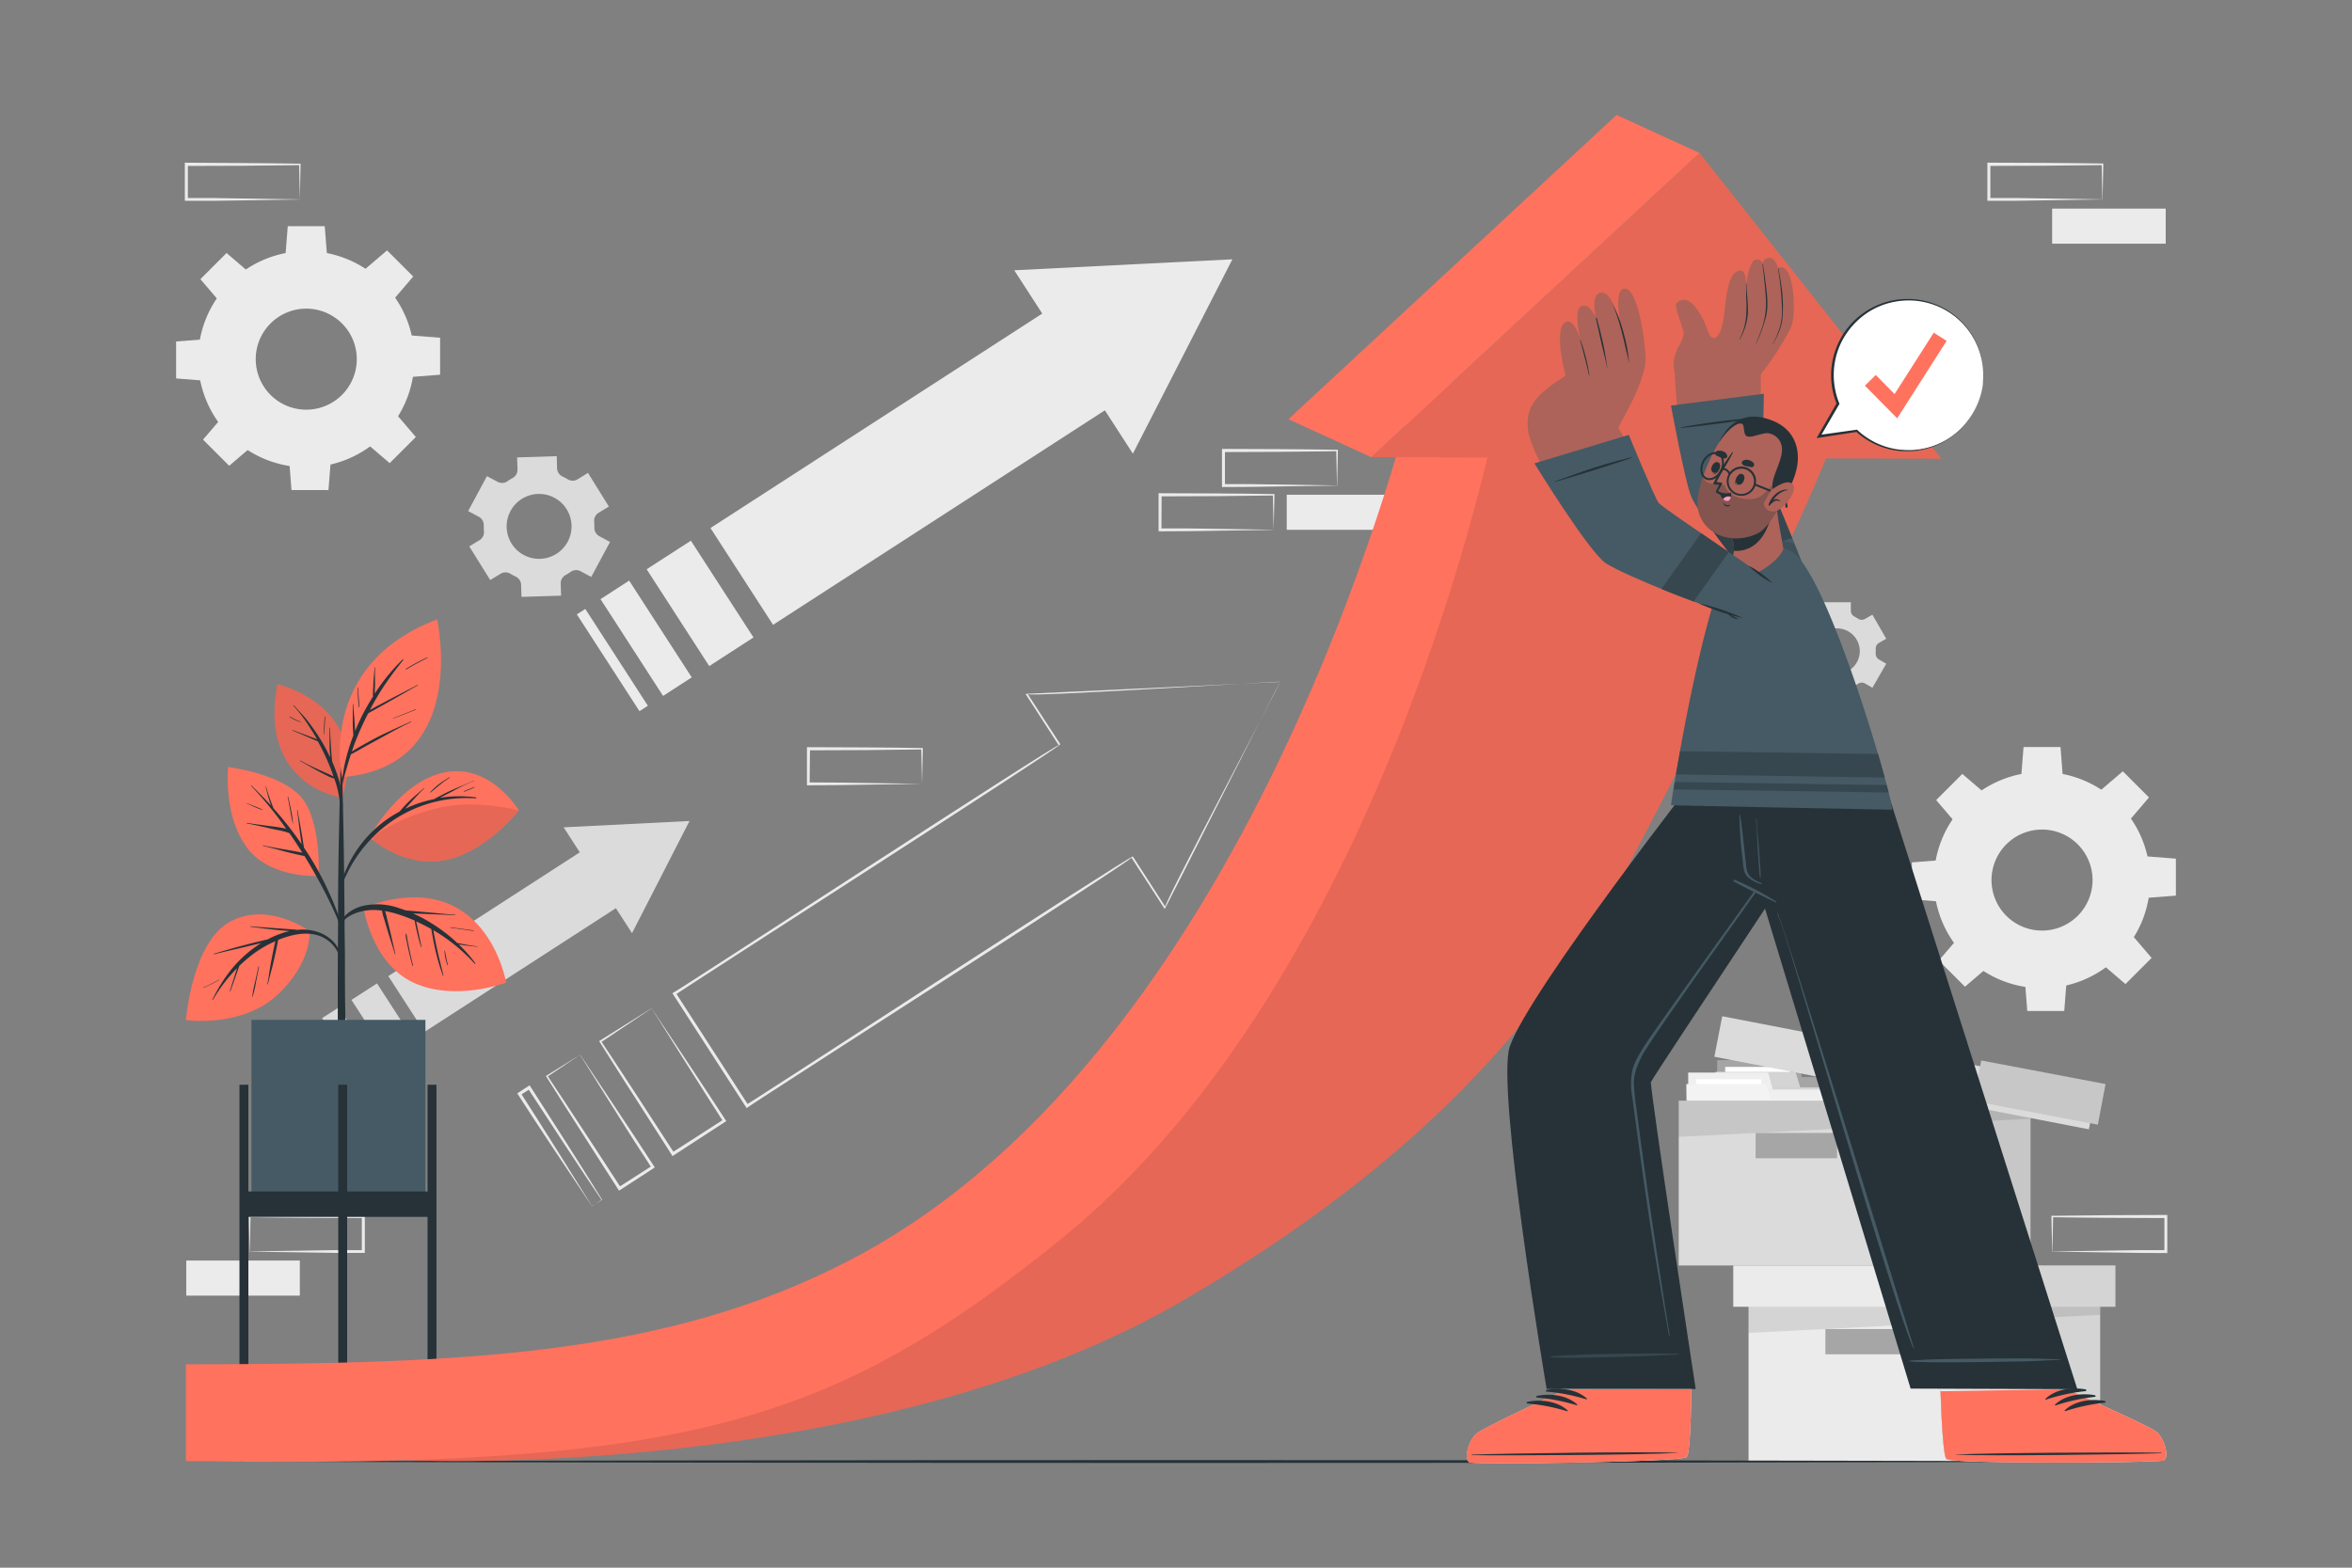 <svg xmlns="http://www.w3.org/2000/svg" viewBox="0 0 750 500"><rect x="0" y="0" width="750" height="500" fill="#808080" stroke="none"/><g id="freepik--background-complete--inject-147"><path d="M159.61,183a3,3,0,0,1,3.15,0c.27.16.54.32.81.46l.84.43a3,3,0,0,1,1.76,2.6l.12,3.88,12.63-.39-.12-3.88a3,3,0,0,1,1.59-2.72,17.68,17.68,0,0,0,1.6-1,3,3,0,0,1,3.13-.2l3.41,1.83,6-11.15L191.1,171a3,3,0,0,1-1.57-2.73c0-.63,0-1.26-.06-1.88a3,3,0,0,1,1.39-2.83l3.3-2-6.67-10.74-3.31,2.05a3,3,0,0,1-3.14,0c-.26-.16-.53-.32-.81-.47l-.83-.41a3,3,0,0,1-1.76-2.62l-.11-3.88-12.64.39.13,3.87a3,3,0,0,1-1.59,2.73,17.68,17.68,0,0,0-1.6,1,3,3,0,0,1-3.14.2l-3.41-1.82-6,11.14,3.41,1.82a3,3,0,0,1,1.57,2.73q0,.94.06,1.89a3,3,0,0,1-1.39,2.83l-3.29,2L156.32,185ZM162.78,163A10.35,10.35,0,1,1,167,177,10.37,10.37,0,0,1,162.78,163Z" style="fill:#dbdbdb"></path><path d="M572.41,205.07a2.12,2.12,0,0,1,1,2c0,.21,0,.43,0,.65s0,.44,0,.66a2.09,2.09,0,0,1-1,1.94l-2.35,1.36,4.42,7.67,2.36-1.36a2.1,2.1,0,0,1,2.2.08,13,13,0,0,0,1.14.66,2.11,2.11,0,0,1,1.17,1.87v2.71h8.85v-2.71a2.11,2.11,0,0,1,1.17-1.87,13,13,0,0,0,1.14-.66,2.1,2.1,0,0,1,2.2-.08l2.36,1.36,4.42-7.67-2.36-1.36a2.11,2.11,0,0,1-1-1.95c0-.21,0-.43,0-.65s0-.44,0-.65a2.11,2.11,0,0,1,1-2l2.35-1.35-4.42-7.67-2.35,1.35a2.1,2.1,0,0,1-2.21-.07,11.66,11.66,0,0,0-1.14-.66,2.11,2.11,0,0,1-1.17-1.87v-2.71h-8.85v2.71a2.11,2.11,0,0,1-1.17,1.87,13,13,0,0,0-1.14.66,2.1,2.1,0,0,1-2.21.07l-2.35-1.35-4.42,7.67Zm13.36-4.65a7.26,7.26,0,1,1-7.25,7.26A7.26,7.26,0,0,1,585.77,200.42Z" style="fill:#dbdbdb"></path><path d="M616.67,280.7a34.48,34.48,0,1,0,34.48-34.48A34.48,34.48,0,0,0,616.67,280.7Zm18.38,0a16.11,16.11,0,1,1,16.1,16.1A16.1,16.1,0,0,1,635.05,280.7Z" style="fill:#ebebeb"></path><polygon points="644.52 247.65 657.78 247.65 657.05 238.26 645.26 238.26 644.52 247.65" style="fill:#ebebeb"></polygon><polygon points="669.76 252.12 679.14 261.5 685.26 254.34 676.92 246 669.76 252.12" style="fill:#ebebeb"></polygon><polygon points="684.45 273.12 684.45 286.38 693.84 285.65 693.84 273.86 684.45 273.12" style="fill:#ebebeb"></polygon><polygon points="679.98 298.36 670.61 307.74 677.76 313.86 686.1 305.52 679.98 298.36" style="fill:#ebebeb"></polygon><polygon points="658.98 313.05 645.72 313.05 646.45 322.44 658.24 322.44 658.98 313.05" style="fill:#ebebeb"></polygon><polygon points="633.74 308.58 624.36 299.21 618.24 306.36 626.58 314.7 633.74 308.58" style="fill:#ebebeb"></polygon><polygon points="619.05 287.58 619.05 274.32 609.66 275.05 609.66 286.84 619.05 287.58" style="fill:#ebebeb"></polygon><polygon points="623.52 262.34 632.89 252.96 625.74 246.84 617.4 255.18 623.52 262.34" style="fill:#ebebeb"></polygon><path d="M63.17,114.56A34.48,34.48,0,1,0,97.65,80.08,34.48,34.48,0,0,0,63.17,114.56Zm18.38,0a16.11,16.11,0,1,1,16.1,16.1A16.1,16.1,0,0,1,81.55,114.56Z" style="fill:#ebebeb"></path><polygon points="91.02 81.51 104.28 81.51 103.55 72.13 91.76 72.13 91.02 81.51" style="fill:#ebebeb"></polygon><polygon points="116.26 85.98 125.64 95.36 131.76 88.2 123.42 79.86 116.26 85.98" style="fill:#ebebeb"></polygon><polygon points="130.95 106.98 130.95 120.24 140.34 119.51 140.34 107.72 130.95 106.98" style="fill:#ebebeb"></polygon><polygon points="126.48 132.22 117.11 141.6 124.26 147.72 132.6 139.38 126.48 132.22" style="fill:#ebebeb"></polygon><polygon points="105.48 146.91 92.22 146.91 92.95 156.3 104.74 156.3 105.48 146.91" style="fill:#ebebeb"></polygon><polygon points="80.24 142.44 70.86 133.07 64.74 140.22 73.08 148.56 80.24 142.44" style="fill:#ebebeb"></polygon><polygon points="65.55 121.44 65.55 108.18 56.16 108.91 56.16 120.7 65.55 121.44" style="fill:#ebebeb"></polygon><polygon points="70.02 96.2 79.39 86.82 72.24 80.7 63.9 89.04 70.02 96.2" style="fill:#ebebeb"></polygon><path d="M426.33,154.87c-6,.1-21.25.35-27.09.41l-9.13.05h-.45v-.46l0-11.19v-.5h.5l18.11.07c4.51,0,13.6.13,18.11.2h.24v.23l-.23,11.19Zm0,0-.23-11.19.23.23c-4.52.07-13.59.16-18.11.2l-18.11.07.5-.5,0,11.19-.46-.46,9,0c5.74.07,21.3.32,27.24.42Z" style="fill:#ebebeb"></path><path d="M406.13,169c-6,.1-21.26.35-27.09.41l-9.13.05h-.46V169l0-11.19v-.5h.5l18.11.07c4.5,0,13.6.13,18.11.2h.23v.23L406.13,169Zm0,0-.24-11.19.24.23c-4.52.07-13.6.16-18.11.2l-18.11.07.5-.5L370.36,169l-.45-.46,9,0c5.74.07,21.31.32,27.25.42Z" style="fill:#ebebeb"></path><rect x="410.31" y="157.79" width="36.22" height="11.19" style="fill:#ebebeb"></rect><path d="M294,250c-6,.1-21.26.35-27.09.41l-9.13.05h-.46V250l0-11.19v-.5h.5l18.11.07c4.51,0,13.6.13,18.11.2h.23v.23L294,250Zm0,0-.24-11.19.24.23c-4.52.07-13.6.16-18.11.2l-18.11.07.5-.5L258.18,250l-.45-.46,9,.05c5.74.06,21.31.31,27.25.41Z" style="fill:#ebebeb"></path><path d="M670.4,63.61c-6,.1-21.25.35-27.09.42l-9.13,0h-.45v-.46l0-11.19v-.5h.5l18.11.07c4.51,0,13.6.14,18.11.2h.24v.23l-.23,11.19Zm0,0-.23-11.19.23.24c-4.52.06-13.59.16-18.11.19l-18.11.07.5-.5,0,11.19-.46-.45,9,0c5.74.06,21.3.31,27.24.41Z" style="fill:#ebebeb"></path><rect x="654.38" y="66.53" width="36.22" height="11.19" style="fill:#ebebeb"></rect><path d="M95.62,63.62c-6,.11-21.26.36-27.09.42l-9.13,0h-.46v-.46l0-11.18v-.51h.5L77.51,52c4.5,0,13.6.14,18.11.2h.23v.23l-.23,11.18Zm0,0-.24-11.18.24.23c-4.52.06-13.6.16-18.11.2l-18.11.06.5-.49,0,11.18-.45-.45,9,0c5.74.06,21.31.32,27.25.41Z" style="fill:#ebebeb"></path><path d="M79.6,399.13c6-.1,21.44-.35,27.24-.42l9,0-.46.46,0-11.19.5.5-18.11-.07c-4.51,0-13.6-.14-18.11-.2l.23-.23-.23,11.19Zm0,0-.23-11.19v-.23h.24c4.52-.05,13.59-.16,18.11-.19l18.11-.07h.5v.5l0,11.19v.46h-.45l-9.13,0c-5.77-.06-21.13-.31-27.09-.41Z" style="fill:#ebebeb"></path><rect x="59.4" y="402.05" width="36.22" height="11.19" transform="translate(155.01 815.28) rotate(180)" style="fill:#ebebeb"></rect><path d="M654.38,399.14c6-.1,21.44-.35,27.25-.42l9,0-.45.46,0-11.19.5.5-18.11-.07c-4.51,0-13.6-.14-18.11-.2l.24-.23-.24,11.19Zm0,0L654.15,388v-.23h.23c4.52-.06,13.6-.17,18.11-.2l18.11-.07h.5v.5l0,11.19v.46h-.46l-9.13-.05c-5.77-.06-21.13-.31-27.09-.41Z" style="fill:#ebebeb"></path><rect x="557.57" y="413.57" width="112.13" height="52.57" style="fill:#ebebeb"></rect><rect x="632.58" y="413.57" width="37.13" height="52.57" style="fill:#020100;opacity:0.1"></rect><polygon points="669.7 413.57 557.57 413.57 557.57 425.12 669.7 419.35 669.7 413.57" style="fill:#020100;opacity:0.1"></polygon><rect x="552.7" y="403.6" width="121.86" height="13.18" style="fill:#ebebeb"></rect><rect x="634.22" y="403.6" width="40.35" height="13.18" style="fill:#020100;opacity:0.1"></rect><rect x="582.08" y="423.89" width="25.99" height="8.06" style="fill:#a6a6a6"></rect><rect x="547.63" y="343.58" width="72.11" height="52.27" style="fill:#ebebeb"></rect><polygon points="573.11 338.16 547.63 338.16 547.63 343.58 574.57 343.58 573.11 338.16" style="fill:#ebebeb"></polygon><g style="opacity:0.3"><rect x="547.63" y="343.58" width="72.11" height="52.27"></rect><polygon points="573.11 338.16 547.63 338.16 547.63 343.58 574.57 343.58 573.11 338.16"></polygon></g><rect x="550.13" y="340.28" width="20.84" height="3.15" style="fill:#fff"></rect><polygon points="619.74 395.85 547.63 395.85 547.11 346.82 619.22 346.82 619.74 395.85" style="fill:#ebebeb"></polygon><polygon points="572.53 341.85 547.05 341.85 547.11 346.82 574.05 346.82 572.53 341.85" style="fill:#ebebeb"></polygon><g style="opacity:0.1"><polygon points="619.74 395.85 547.63 395.85 547.11 346.82 619.22 346.82 619.74 395.85"></polygon><polygon points="572.53 341.85 547.05 341.85 547.11 346.82 574.05 346.82 572.53 341.85"></polygon></g><rect x="538.34" y="347.52" width="72.11" height="52.27" style="fill:#ebebeb"></rect><polygon points="563.82 342.1 538.34 342.1 538.34 347.52 565.28 347.52 563.82 342.1" style="fill:#ebebeb"></polygon><g style="opacity:0.2"><rect x="538.34" y="347.52" width="72.11" height="52.27" style="fill:#fff"></rect><polygon points="563.82 342.1 538.34 342.1 538.34 347.52 565.28 347.52 563.82 342.1" style="fill:#fff"></polygon></g><rect x="540.84" y="344.22" width="20.84" height="3.15" style="fill:#fff"></rect><polygon points="610.45 399.79 538.34 399.79 537.81 350.76 609.92 350.76 610.45 399.79" style="fill:#ebebeb"></polygon><polygon points="563.24 345.79 537.76 345.79 537.81 350.76 564.75 350.76 563.24 345.79" style="fill:#ebebeb"></polygon><g style="opacity:0.4"><polygon points="610.45 399.79 538.34 399.79 537.81 350.76 609.92 350.76 610.45 399.79" style="fill:#fff"></polygon><polygon points="563.24 345.79 537.76 345.79 537.81 350.76 564.75 350.76 563.24 345.79" style="fill:#fff"></polygon></g><rect x="535.31" y="351.04" width="112.13" height="52.57" style="fill:#dbdbdb"></rect><rect x="610.32" y="351.04" width="37.13" height="52.57" style="fill:#c7c7c7"></rect><polygon points="647.45 351.04 535.31 351.04 535.31 362.59 647.45 356.81 647.45 351.04" style="fill:#020100;opacity:0.1"></polygon><rect x="559.82" y="361.35" width="25.99" height="8.06" style="fill:#a6a6a6"></rect><rect x="549.39" y="334.28" width="121.86" height="13.18" transform="matrix(0.98, 0.19, -0.19, 0.98, 74.29, -107.86)" style="fill:#dbdbdb"></rect><rect x="630.19" y="341.88" width="40.35" height="13.18" transform="translate(76.41 -115.2) rotate(10.75)" style="fill:#c7c7c7"></rect><polygon points="392.98 82.7 361.25 144.69 352.32 130.87 246.51 199.28 226.55 168.41 332.35 100.01 323.42 86.2 392.98 82.7" style="fill:#ebebeb"></polygon><polygon points="186.64 194.22 206.59 225.09 203.91 226.82 183.94 195.95 186.64 194.22" style="fill:#ebebeb"></polygon><polygon points="200.62 185.18 220.58 216.04 211.44 221.96 191.49 191.09 200.62 185.18" style="fill:#ebebeb"></polygon><polygon points="220.31 172.45 240.27 203.31 226.16 212.44 206.2 181.56 220.31 172.45" style="fill:#ebebeb"></polygon><polygon points="219.87 261.85 201.54 297.63 196.39 289.66 135.34 329.13 123.82 311.32 184.88 271.84 179.73 263.87 219.87 261.85" style="fill:#dbdbdb"></polygon><polygon points="120.22 313.65 131.73 331.46 123.59 336.73 112.07 318.91 120.22 313.65" style="fill:#dbdbdb"></polygon><rect x="108.83" y="321" width="6.28" height="21.22" transform="matrix(0.84, -0.54, 0.54, 0.84, -162.04, 113.85)" style="fill:#dbdbdb"></rect><polygon points="100.78 326.21 112.3 344.03 110.75 345.03 99.23 327.21 100.78 326.21" style="fill:#dbdbdb"></polygon><path d="M188.77,384.72c-7.15-10.66-17-25.31-23.83-36l3.94-2.57c6.77,10.56,16.62,25.91,23.1,36.47l.05.08-.08,0-3.18,1.94Zm0,0,3.08-2.1,0,.13c-6.82-10-16.81-25.32-23.51-35.61l.7.15-3.14,2,.15-.67c6.66,10.3,16.16,25.5,22.75,36.09Z" style="fill:#ebebeb"></path><path d="M408.22,217.45c-.52.65-36.38,71.9-36.81,72.47l-.25-.39-10.38-16c2-.25-122.79,79.58-122.3,79.63l-.39.25-.26-.39-23.16-35.84-.26-.4.4-.25c.1.33,123.62-80.39,122.8-78.83l-10.34-16-.25-.39c.39,0,80.76-3.77,81.2-3.81Zm0,0c0-.26-81.89,5-80.51,3.91l10.39,16c.69.51-122.67,79.55-122.77,79.93l.14-.65,23.15,35.83-.65-.14c.41.08,123.09-80,123.29-79.15l10.35,16.05c-1.63,1,37-71.89,36.61-71.8Z" style="fill:#ebebeb"></path><path d="M185,336.38c3.94,5.91,13.9,20.84,17.68,26.58l5.87,9,.25.38-.39.26-10.59,6.88-.41.27-.28-.42c-3.82-6-13.59-21.16-17.24-26.95l-5.69-9-.13-.19.19-.12L185,336.38Zm0,0-10.49,7.05.07-.32,5.88,8.9c3.75,5.63,13.7,20.91,17.51,26.78l-.69-.15,10.63-6.81-.13.63L202,363.54c-3.63-5.71-13.36-21.23-17.07-27.16Z" style="fill:#ebebeb"></path><path d="M207.81,321.6c7,10.54,16.77,25.12,23.54,35.6l.24.37-.37.24-16.35,10.63-.42.28-.27-.43-11.53-18c-3.91-6-7.73-12.16-11.6-18.24l16.76-10.5Zm0,0c-4,2.72-12.17,8.13-16.21,10.83l.08-.39c3.9,5.94,7.85,11.86,11.71,17.83L215,367.75l-.69-.15,16.41-10.54-.13.62c-6.64-10.33-16.16-25.51-22.8-36.08Z" style="fill:#ebebeb"></path></g><g id="freepik--Floor--inject-147"><path d="M59.29,466.14c202.26-.61,429.16-.62,631.42,0-202.26.62-429.16.61-631.42,0Z" style="fill:#263238"></path></g><g id="freepik--Plant--inject-147"><path d="M109.1,254.46s-26.91-3.76-20.62-36.24C88.48,218.22,118.54,225,109.1,254.46Z" style="fill:#FF725E"></path><path d="M109.1,254.46s-26.91-3.76-20.62-36.24C88.48,218.22,118.54,225,109.1,254.46Z" style="opacity:0.1"></path><path d="M107.74,247.68c-.53-1.64-1.15-3.25-1.83-4.84,0-.21,0-.41-.07-.61,0-.45-.08-.9-.11-1.34-.08-1-.14-1.94-.2-2.91-.11-1.94-.24-3.89-.27-5.83,0-.1-.16-.1-.16,0,0,1.94,0,3.88,0,5.83,0,1,.09,1.94.16,2.91,0,.21,0,.43,0,.64a57.41,57.41,0,0,0-5.39-9.22A46.35,46.35,0,0,0,97,228.59c-1.08-1.23-2.21-2.4-3.29-3.61-.07-.08-.19,0-.12.12A47.79,47.79,0,0,1,98.78,232q1.23,1.86,2.32,3.8l-.25-.1c-.32-.13-.63-.27-1-.39l-2.19-.83c-1.45-.54-2.89-1.06-4.33-1.61-.09,0-.15.12-.06.15,1.43.57,2.85,1.17,4.26,1.78l2.08.9,1,.43a3.28,3.28,0,0,0,.72.26c.54,1,1.08,2,1.57,3a67.72,67.72,0,0,1,3.29,7.75c.07.18.13.37.19.55a16.43,16.43,0,0,0-2.2-1.06l-2.79-1.27c-1.88-.86-3.76-1.74-5.57-2.77-.09-.05-.17.1-.07.15,1.84,1,3.66,2.08,5.51,3.09.92.5,1.85,1,2.8,1.45a8.76,8.76,0,0,0,2.53,1,31.79,31.79,0,0,1,1.76,7.63c.3,3.67.27,7.38.35,11.06,0,.06.1.06.1,0,.27-3.34.42-6.71.44-10.07A29.26,29.26,0,0,0,107.74,247.68Z" style="fill:#263238"></path><path d="M103.6,228.58a32.32,32.32,0,0,0-.27,5.73,0,0,0,0,0,.08,0c.11-1.9.13-3.8.35-5.69C103.77,228.52,103.61,228.48,103.6,228.58Z" style="fill:#263238"></path><path d="M95.9,230.21a21.34,21.34,0,0,1-3.46-1.7c-.08-.06-.17.09-.08.14a13.1,13.1,0,0,0,3.5,1.67A.06.06,0,0,0,95.9,230.21Z" style="fill:#263238"></path><path d="M110,306c0-3-.08-5.95-.11-8.92-.06-9.88-.14-19.75-.32-29.62q-.21-11.76-.55-23.52a.15.15,0,0,0-.06-.1c0-2.14,0-4.28,0-6.42,0,0-.06-.08-.13-.08s-.13,0-.13.09q0,3.21,0,6.43a.11.11,0,0,0-.06.09c-.39,14-.75,27.9-.83,41.86,0,2.83,0,5.67,0,8.51q-.14,13.63-.1,27.29c0,1.45,0,2.89,0,4.34,0,8.33.08,16.65.09,25,0,.45.49.67,1,.69s1.25-.21,1.25-.72c0-9.18.06-18.36.06-27.54C110,317.6,110,311.81,110,306Z" style="fill:#263238"></path><path d="M98.72,297s-12.94-9.59-25.22-3.11-14.21,31.46-14.21,31.46,18,2.57,29.39-8.24C99.63,306.69,98.72,297,98.72,297Z" style="fill:#FF725E"></path><path d="M102.25,297.58a15.52,15.52,0,0,0-7.5-1,10.45,10.45,0,0,0-1.58-.16l-1.83-.14-3.77-.26c-2.55-.19-5.11-.35-7.66-.61a.09.09,0,0,0,0,.17c2.52.32,5,.68,7.56.93,1.3.13,2.6.27,3.91.36l.94.09c-.38.09-.77.18-1.14.29a30.73,30.73,0,0,0-5.87,2.38c-1,.18-2,.47-3,.71-1.6.37-3.2.79-4.79,1.2-3.14.83-6.25,1.75-9.37,2.66-.1,0,0,.18.05.16,3.12-.77,6.25-1.47,9.37-2.21l4.55-1.09,1.19-.28a38.14,38.14,0,0,0-9.2,8,50.22,50.22,0,0,0-6.39,10.08c0,.1.09.19.14.09a49.2,49.2,0,0,1,7.73-10.15c-.05.17-.11.34-.16.51-.25.77-.48,1.53-.72,2.29-.48,1.52-1,3.05-1.42,4.58,0,.1.12.13.16,0,.54-1.48,1.06-3,1.58-4.45l.77-2.19.39-1.13.12-.35a47.18,47.18,0,0,1,4.59-3.91,34.65,34.65,0,0,1,6.87-3.94c0,.23-.08.45-.13.66-.13.59-.26,1.18-.38,1.77-.25,1.23-.49,2.46-.73,3.69-.49,2.5-.79,5-1.26,7.54,0,.1.14.14.16,0,.58-2.52,1.33-5,1.89-7.52.28-1.26.56-2.53.83-3.79l.36-1.78c.06-.33.14-.66.18-1l.7-.29c3.4-1.25,7.15-2.17,10.77-1.47a10.58,10.58,0,0,1,7.79,6.24c.11.28.56.11.49-.18C107.69,301.09,105.09,298.78,102.25,297.58Z" style="fill:#263238"></path><path d="M82.44,308.25q-.56,2.46-1.09,4.92a35.34,35.34,0,0,0-.91,4.78c0,.07.09.07.11,0a37.64,37.64,0,0,0,1.1-4.81c.32-1.62.63-3.24.95-4.86C82.62,308.19,82.46,308.15,82.44,308.25Z" style="fill:#263238"></path><path d="M69.92,312.42c-1.64.83-3.24,1.78-5,2.47A.08.08,0,1,0,65,315,52.43,52.43,0,0,0,70,312.48S70,312.4,69.92,312.42Z" style="fill:#263238"></path><path d="M101.63,279.38s-15.81,1-23.17-9.42-5.71-25.32-5.71-25.32,16.62,2,23.21,9.51S101.63,279.38,101.63,279.38Z" style="fill:#FF725E"></path><path d="M109.06,295c-.55-1.69-1.23-3.36-1.87-5s-1.27-3.17-2-4.73a98.24,98.24,0,0,0-4.74-9.32c-1.11-1.92-2.31-3.79-3.54-5.63,0-.28-.08-.56-.13-.84-.07-.49-.14-1-.22-1.47-.15-1-.33-2-.5-3-.36-2.18-.81-4.35-1.16-6.54,0-.1-.18-.1-.16,0,.32,2.15.53,4.32.84,6.48.14,1.06.28,2.13.44,3.19l.18,1.14a110.77,110.77,0,0,0-7.82-10.14c-.38-.44-.77-.87-1.15-1.3,0-.12-.1-.24-.15-.36-.12-.3-.23-.6-.34-.9-.24-.63-.46-1.26-.69-1.89-.44-1.24-.84-2.49-1.18-3.76,0-.1-.18-.06-.15,0,.31,1.29.65,2.59,1,3.87.19.62.39,1.23.61,1.84,0,.1.07.2.11.31-2-2.21-4.13-4.33-6.26-6.43a.08.08,0,1,0-.11.12,112.77,112.77,0,0,1,11.2,13.73,9.56,9.56,0,0,0-1.17-.3c-1.22-.24-2.44-.41-3.67-.56-2.58-.33-5.15-.66-7.72-1.06-.1,0-.14.14,0,.16,2.45.48,4.88,1,7.32,1.59,1.15.26,2.3.49,3.45.72a21.59,21.59,0,0,1,2.78.79c.26.36.52.72.77,1.09,1.16,1.69,2.28,3.42,3.37,5.15l-1.62-.31c-1.22-.24-2.44-.46-3.67-.66-2.41-.4-4.83-.82-7.21-1.36a.08.08,0,0,0,0,.16c2.42.57,4.81,1.23,7.21,1.87,1.16.31,2.33.59,3.5.85l1.76.38a3.9,3.9,0,0,0,.71.12q3.47,5.63,6.49,11.49,1.32,2.58,2.55,5.21c.85,1.8,1.57,3.63,2.35,5.45C108.61,295.54,109.18,295.39,109.06,295Z" style="fill:#263238"></path><path d="M92.87,258.64c-.3-1.51-.62-3-1-4.52,0-.1-.18-.05-.15,0,.3,1.48.58,3,.85,4.46a44.56,44.56,0,0,0,.9,4.43s0,0,0,0A31.35,31.35,0,0,0,92.87,258.64Z" style="fill:#263238"></path><path d="M83.64,258.2c-.73-.37-1.51-.66-2.27-1l-1.2-.47-.61-.24a3.08,3.08,0,0,1-.67-.29c-.12-.09-.2.12-.08.14a2.84,2.84,0,0,1,.68.27l.6.27,1.15.51a21.49,21.49,0,0,0,2.34.93C83.67,258.39,83.73,258.24,83.64,258.2Z" style="fill:#263238"></path><path d="M117.82,267S127.4,249.07,142,246.3s23.47,12.21,23.47,12.21-10.62,13.57-24,15.94S117.82,267,117.82,267Z" style="fill:#FF725E"></path><path d="M151.72,254.31a39.74,39.74,0,0,0-11.42.14l.64-.35,3.24-1.66A73.06,73.06,0,0,1,151,249.1.08.08,0,1,0,151,249c-2.28,1.06-4.64,2-6.93,3-1.14.52-2.27,1.07-3.38,1.66-.72.38-1.51.74-2.22,1.2a39.88,39.88,0,0,0-9.25,3.07l1.82-2c1.36-1.49,2.69-3.05,4.18-4.4.08-.07,0-.18-.12-.11-1.52,1.38-3.13,2.66-4.61,4.1-.72.7-1.4,1.42-2.07,2.17-.33.37-.67.75-1,1.15a38.38,38.38,0,0,0-19.53,26.36c0,.1.13.16.16.06a44,44,0,0,1,10.7-18.12,42.08,42.08,0,0,1,19.51-11.29,42.73,42.73,0,0,1,13.47-1.22A.15.15,0,0,0,151.72,254.31Z" style="fill:#263238"></path><path d="M165.43,258.52s-10.62,13.56-24,15.93c-10.19,1.8-18.58-3.51-22-6.13l-.74-1.21s6.9-5.81,19.94-9.16S165.43,258.52,165.43,258.52Z" style="opacity:0.1"></path><path d="M143.26,247.94a34.78,34.78,0,0,0-3.24,2.13,20.67,20.67,0,0,0-2.8,2.57.08.08,0,0,0,.12.12c1-.84,1.94-1.68,2.94-2.47a30.2,30.2,0,0,1,3.07-2.21A.08.08,0,0,0,143.26,247.94Z" style="fill:#263238"></path><path d="M151.25,251c-.54.23-1.09.42-1.63.65l-1.62.67c-.12.05-.06.24.06.19l1.62-.66c.54-.22,1.07-.47,1.62-.69C151.39,251.08,151.35,250.92,151.25,251Z" style="fill:#263238"></path><path d="M115.91,289.45s2.56,17.74,15.9,23.94,29.59,0,29.59,0S155,275,115.91,289.45Z" style="fill:#FF725E"></path><path d="M152.21,301.85c-1.23-.14-2.45-.35-3.67-.57l-1.79-.34c-.3-.06-.62-.13-.94-.18-.35-.34-.71-.68-1.08-1a53.8,53.8,0,0,0-8.15-5.92,47,47,0,0,0-4.89-2.51h.25l4.39.19c2.93.14,5.85.2,8.78.39.11,0,.1-.16,0-.16-2.94-.2-5.86-.52-8.79-.78l-4.27-.38-2.2-.19-.56-.06c-.76-.28-1.53-.55-2.3-.79a20.8,20.8,0,0,0-11.3-.62c-3.35.86-6.7,3.05-7.57,6.59,0,.12.16.21.21.09,1.25-3,4.53-4.45,7.49-5.06a17.76,17.76,0,0,1,6-.12,14.82,14.82,0,0,0,.68,2.68c.37,1.25.73,2.5,1.11,3.74.76,2.49,1.59,5,2.33,7.46a.08.08,0,0,0,.15-.05c-.62-2.49-1.14-5-1.74-7.49-.29-1.23-.6-2.45-.91-3.67a19.37,19.37,0,0,0-.67-2.53,32.87,32.87,0,0,1,3.46.82,49.92,49.92,0,0,1,6,2.22c.19,1.26.48,2.51.77,3.76.36,1.57.77,3.12,1.26,4.65a.08.08,0,0,0,.15,0l-.06-.29h0c-.3-1.45-.62-2.9-.92-4.35-.25-1.17-.48-2.34-.73-3.51,1.66.75,3.28,1.56,4.86,2.47,0,.36.12.73.17,1.06.1.61.21,1.21.32,1.82.25,1.37.52,2.73.85,4.08a65.09,65.09,0,0,0,2.29,7.72.09.09,0,0,0,0,.1l.07.09c.06.06.15,0,.14-.09-.62-2.63-1.32-5.23-1.9-7.87-.29-1.32-.58-2.63-.84-4-.14-.66-.26-1.32-.38-2,0-.19-.07-.39-.1-.59a53.94,53.94,0,0,1,5.2,3.46,56.39,56.39,0,0,1,8,7.26c.09.1.28,0,.19-.16a47.16,47.16,0,0,0-3.18-3.88c-.67-.72-1.36-1.41-2.07-2.09l.22,0c.62.11,1.25.2,1.88.29,1.23.16,2.47.28,3.7.42C152.28,302,152.32,301.87,152.21,301.85Z" style="fill:#263238"></path><path d="M142.84,307.87h0c0-.16-.05-.31-.07-.46s-.14-.39-.17-.58h0c-.28-1.18-.51-2.38-.72-3.58,0-.08-.15-.06-.15,0a14.52,14.52,0,0,0,1,4.63s.1,0,.09,0Z" style="fill:#263238"></path><path d="M131.68,307.58a.08.08,0,0,0-.08-.07c-.38-1.57-.74-3.14-1.06-4.73-.17-.83-.34-1.66-.5-2.49-.09-.45-.17-.9-.25-1.35a3.74,3.74,0,0,0-.29-1.15.08.08,0,0,0-.15,0,7.74,7.74,0,0,0,.34,2.38c.16.87.33,1.73.52,2.59.39,1.75.82,3.5,1.32,5.22,0,.09.18.07.17,0S131.69,307.71,131.68,307.58Z" style="fill:#263238"></path><path d="M151,296.75c-2.44-.34-4.87-.69-7.31-1-.11,0-.15.15,0,.16,2.43.36,4.87.66,7.31,1C151.06,296.92,151.1,296.76,151,296.75Z" style="fill:#263238"></path><path d="M109.08,247.85s-8.16-35.8,30.31-50.29C139.39,197.56,150.05,244.69,109.08,247.85Z" style="fill:#FF725E"></path><path d="M117.38,227.55l.42-.26,2.17-1.21,4.46-2.5c2.94-1.64,5.84-3.35,8.79-5,.1,0,0-.19-.08-.14-3,1.61-6,3.11-9,4.69l-4.41,2.33-1.8,1c1.28-2.43,2.66-4.82,4.16-7.12,2-3.06,4.21-6,6.51-8.84.1-.13-.07-.3-.19-.18a61.44,61.44,0,0,0-8.9,10.9c0-.12,0-.25,0-.37,0-.89.06-1.78.08-2.67,0-1.75-.06-3.5,0-5.25,0-.1-.16-.1-.16,0-.08,1.72-.28,3.43-.38,5.15,0,.86-.09,1.72-.11,2.57,0,.47-.06,1,0,1.51q-1.2,1.89-2.28,3.83a67.12,67.12,0,0,0-3.43,7.21c0-.89-.1-1.78-.15-2.67-.11-2-.35-3.91-.44-5.88,0-.1-.16-.1-.16,0,0,2,0,3.92,0,5.88,0,1,.06,2,.13,2.94l.06,1.1a65.34,65.34,0,0,0-2.9,9.83,106.44,106.44,0,0,0-1.44,10.82s0,0,.05,0a57.14,57.14,0,0,1,2-9.65c.47-1.69,1-3.37,1.52-5,1.6-.76,3.13-1.7,4.68-2.56s3.22-1.75,4.82-2.64c3.21-1.76,6.42-3.55,9.73-5.1.09,0,0-.19-.09-.14-3.35,1.52-6.73,3-10,4.61-1.64.83-3.26,1.71-4.86,2.61-1.33.75-2.7,1.5-4,2.37.37-1.11.76-2.22,1.19-3.32A95.64,95.64,0,0,1,117.38,227.55Z" style="fill:#263238"></path><path d="M114.14,219.36c0-.11-.17-.1-.16,0,.13,2,.2,4.09.42,6.12a.09.09,0,1,0,.18,0C114.51,223.43,114.29,221.4,114.14,219.36Z" style="fill:#263238"></path><path d="M132.58,226.2c-2.4,1-4.83,1.89-7.23,2.89-.07,0,0,.14,0,.11,2.44-.91,4.83-1.9,7.25-2.85C132.73,226.32,132.68,226.16,132.58,226.2Z" style="fill:#263238"></path><path d="M136.24,209.68a65.09,65.09,0,0,0-6.84,3.67.11.11,0,0,0,.11.18c2.23-1.31,4.5-2.56,6.82-3.71C136.42,209.78,136.33,209.64,136.24,209.68Z" style="fill:#263238"></path><rect x="80.18" y="325.28" width="55.48" height="58.48" style="fill:#455a64"></rect><rect x="76.36" y="345.97" width="2.84" height="120.17" style="fill:#263238"></rect><rect x="136.34" y="345.97" width="2.84" height="120.17" style="fill:#263238"></rect><rect x="107.86" y="345.97" width="2.84" height="120.17" style="fill:#263238"></rect><rect x="77.78" y="380.01" width="59.98" height="8.1" style="fill:#263238"></rect></g><g id="freepik--Arrow--inject-147"><path d="M129.52,465.72c33.34-5.56,120.16-23.7,144.81-35.79,136.7-65.88,202-294,202.81-296.23H587.2c-.82,2.18-13.79,39.52-68.69,143.76-33.94,61.94-83.06,103.23-141,137.15C278,472.82,129.52,465.72,129.52,465.72Z" style="fill:#FF725E"></path><g style="opacity:0.1"><path d="M129.52,465.72c33.34-5.56,120.16-23.7,144.81-35.79,136.7-65.88,202-294,202.81-296.23H587.2c-.82,2.18-13.79,39.52-68.69,143.76-33.94,61.94-83.06,103.23-141,137.15C278,472.82,129.52,465.72,129.52,465.72Z"></path></g><path d="M451.57,122.27l25.57,11.43c-.7,1.86-34.77,177.4-139,261.66C265,454.48,218.19,468.36,59.29,466V435.12c89.67,0,153.64-2.9,212-33.35C403,333.06,451.37,122.78,451.57,122.27Z" style="fill:#FF725E"></path><polygon points="451.57 122.27 570.19 122.27 587.2 133.7 477.14 133.7 451.57 122.27" style="fill:#FF725E"></polygon><polygon points="541.92 48.77 619.05 146.3 437.27 145.81 541.92 48.77" style="fill:#FF725E"></polygon><g style="opacity:0.1"><polygon points="541.92 48.77 619.05 146.3 437.27 145.81 541.92 48.77"></polygon></g><polygon points="437.27 145.81 410.83 133.7 515.48 36.66 541.92 48.77 437.27 145.81" style="fill:#FF725E"></polygon></g><g id="freepik--speech-bubble--inject-147"><path d="M632.34,122.17a24.08,24.08,0,0,1-40.25,15.23L580,139.17l6-10.42a24.09,24.09,0,1,1,46.27-6.58Z" style="fill:#fff"></path><path d="M632.34,122.17a24.28,24.28,0,0,1-4.86,12.21,28.93,28.93,0,0,1-2.19,2.51,26,26,0,0,1-2.54,2.15,24.24,24.24,0,0,1-12.3,4.78,23.29,23.29,0,0,1-3.34.07,22.13,22.13,0,0,1-3.34-.35,24.33,24.33,0,0,1-11.91-5.88l.28.09-12,1.84-.87.14.44-.77,6-10.44,0,.41a24.37,24.37,0,0,1,30.2-32.35,24.63,24.63,0,0,1,9.29,5.69A24.24,24.24,0,0,1,632.34,122.17Zm0,0A23.83,23.83,0,0,0,605,96.1a23.6,23.6,0,0,0-9.95,3.93,24.86,24.86,0,0,0-7.21,7.86,23.72,23.72,0,0,0-3.05,10.19,24,24,0,0,0,1.69,10.5l.09.21-.11.2-6.07,10.4-.43-.64L592,137.06l.17,0,.12.11a23.71,23.71,0,0,0,11.53,5.94,21.17,21.17,0,0,0,3.27.4,24.23,24.23,0,0,0,3.3,0,23.64,23.64,0,0,0,6.43-1.41,22.69,22.69,0,0,0,5.81-3.14,26.91,26.91,0,0,0,2.54-2.12,25.83,25.83,0,0,0,2.19-2.49A24.22,24.22,0,0,0,632.34,122.17Z" style="fill:#263238"></path><polygon points="604.97 133.42 594.68 123.01 598.13 119.59 604.14 125.68 616.63 106.1 620.73 108.72 604.97 133.42" style="fill:#FF725E"></polygon></g><g id="freepik--Character--inject-147"><path d="M468.73,466.44c2.26.73,66.65-.1,69.08-1.69.93-.59,1.36-10,1.55-21.34v-.36c0-2.34-6-41.6-6-41.6l-43.07.43,7.47,41.25,0,.7s-24.5,11.35-27,13.38S466.47,465.72,468.73,466.44Z" style="fill:#ad6359"></path><path d="M539.36,443.05v.36c-.19,11.35-.62,20.74-1.55,21.34-2.43,1.58-66.82,2.42-69.07,1.69s-.36-7.21,2.1-9.23,27-13.37,27-13.37l0-.72-1.13-6.22h41.95C539.09,440.2,539.37,442.54,539.36,443.05Z" style="fill:#ebebeb"></path><path d="M468.73,466.44c1.16.37,18.65.33,35.75,0,3.44-.07,6.86-.15,10.12-.24,12.19-.33,22.27-.84,23.2-1.45s1.35-9.71,1.54-20.86c0-.16,0-.31,0-.47s0-.25,0-.37h-.05l-41.5.08,0,.71s-24.5,11.34-27,13.37S466.47,465.72,468.73,466.44Z" style="fill:#FF725E"></path><path d="M469.43,463.94c10.85-.41,54.65-1,65.41-.61.09,0,.09.07,0,.07-10.75.64-54.55.9-65.41.71C469.2,464.11,469.2,463.94,469.43,463.94Z" style="fill:#263238"></path><path d="M493.19,443.31c4.26-.86,9.49-.27,12.8,2.73.13.12,0,.3-.18.26a59.26,59.26,0,0,0-12.6-2.45A.27.27,0,0,1,493.19,443.31Z" style="fill:#263238"></path><path d="M490.13,445.2c4.26-.85,9.5-.26,12.8,2.74.13.12,0,.3-.18.25a60.56,60.56,0,0,0-12.59-2.45A.27.27,0,0,1,490.13,445.2Z" style="fill:#263238"></path><path d="M487.07,447.1c4.26-.85,9.5-.26,12.8,2.74.13.11,0,.29-.18.25a60.56,60.56,0,0,0-12.59-2.45A.27.27,0,0,1,487.07,447.1Z" style="fill:#263238"></path><path d="M493.19,443h47.53s-14.65-96-14.28-97.88c.18-1,66.57-100.73,66.57-100.73H543.54s-55.8,71.35-62.08,89.32C476.9,346.81,493.19,443,493.19,443Z" style="fill:#263238"></path><path d="M520.49,341.45c.69-2.78,2.28-5.24,3.74-7.67,3.31-5.47,60.35-84.52,61.15-85.82.06-.1.22-.05.17,0-2.26,4.75-58.62,81.79-62.12,89.12-1.33,2.8-2.48,5.39-2.42,8.53a90.2,90.2,0,0,0,1,9.41q.62,4.73,1.25,9.44,1.28,9.45,2.65,18.87,2.77,18.93,5.75,37.85c.25,1.57.51,3.14.77,4.7,0,.15-.2.21-.23.06-2.26-12.61-4.46-25.22-6.37-37.89s-3.64-25.36-5.32-38.07A22.93,22.93,0,0,1,520.49,341.45Z" style="fill:#455a64"></path><path d="M535.11,431.74c-7,0-5-.13-11.89-.05-3.4,0-25.71.3-28.87,1-.07,0-.07.15,0,.16,3.19.54,25.49-.17,28.89-.29,6.93-.23,4.94-.25,11.87-.57C535.24,432,535.24,431.74,535.11,431.74Z" style="fill:#37474f"></path><path d="M689.83,465.82c-2.25.77-66.64,1.11-69.1-.43-.94-.58-1.54-10-1.93-21.31,0-.12,0-.24,0-.36-.09-2.33-16.15-41.18-16.15-41.18l42.09-.34L660.33,443l0,.71s24.71,10.89,27.24,12.87S692.07,465.06,689.83,465.82Z" style="fill:#ad6359"></path><path d="M689.83,465.82c-2.25.77-66.64,1.11-69.1-.43-.94-.58-1.54-10-1.93-21.31,0-.12,0-.24,0-.36s-3.11-7.79-3.12-8.13l41.55-.45,3.11,7.9,0,.71s24.71,10.89,27.24,12.87S692.07,465.06,689.83,465.82Z" style="fill:#ebebeb"></path><path d="M689.83,465.82c-2.25.77-66.64,1.11-69.1-.43-.94-.58-1.54-10-1.93-21.31,0-.12,0-.24,0-.36l41.54-.68,0,.71s24.71,10.89,27.24,12.87S692.07,465.06,689.83,465.82Z" style="fill:#FF725E"></path><path d="M689.09,463.33c-10.86-.21-54.67,0-65.41.59-.09,0-.09.06,0,.07,10.75.44,54.56-.1,65.41-.49C689.32,463.5,689.32,463.33,689.09,463.33Z" style="fill:#263238"></path><path d="M665,443.13c-4.27-.77-9.49-.09-12.74,3-.13.12,0,.3.18.26a59.74,59.74,0,0,1,12.55-2.69A.27.27,0,0,0,665,443.13Z" style="fill:#263238"></path><path d="M668.05,445c-4.28-.78-9.5-.1-12.75,3-.13.11.05.29.18.25A59.72,59.72,0,0,1,668,445.52.27.27,0,0,0,668.05,445Z" style="fill:#263238"></path><path d="M671.14,446.82c-4.28-.78-9.5-.09-12.75,3-.12.12.05.29.19.25a59.49,59.49,0,0,1,12.54-2.68A.27.27,0,0,0,671.14,446.82Z" style="fill:#263238"></path><path d="M548.74,244.43s5.93,36.14,6.33,37.3c0,0,2.21,1,6.18,2.88l48,158.27,53.16.19L599.34,244.43Z" style="fill:#263238"></path><path d="M553.14,280.61a86.21,86.21,0,0,1,13.26,6.94.16.16,0,0,1-.14.28c-4.47-2.18-9-4.27-13.39-6.69A.3.3,0,0,1,553.14,280.61Z" style="fill:#455a64"></path><path d="M554.85,259.91c.73,4.32,1.13,8.71,1.62,13.07l.36,3.14a6,6,0,0,0,.75,2.75c.94,1.46,2.62,2.14,4.15,2.81.17.07.1.35-.09.29a10.06,10.06,0,0,1-4.41-2.33c-1.39-1.47-1.35-3.7-1.56-5.59a121.41,121.41,0,0,1-1-14.12C554.65,259.82,554.83,259.79,554.85,259.91Z" style="fill:#455a64"></path><path d="M560.11,261.23c.15,3.12.5,6.24.76,9.34.13,1.54.24,3.07.33,4.61s.28,3.16.23,4.73c0,.1-.17.13-.19,0-.26-1.48-.29-3-.42-4.52s-.23-3.15-.32-4.73c-.18-3.14-.26-6.31-.55-9.45C560,261.13,560.1,261.14,560.11,261.23Z" style="fill:#455a64"></path><path d="M566.9,291.25c3.68,9,43,137.6,43.43,138.72,0,.09-.11.14-.15.06C604.92,419.74,571.36,303.7,568,294.66l-1.26-3.36C566.72,291.22,566.86,291.16,566.9,291.25Z" style="fill:#455a64"></path><path d="M608.87,434c1.54-.21,3.13-.21,4.68-.32s3.11-.13,4.67-.17c3.12-.07,6.24-.11,9.36-.15q9.28-.1,18.58-.1c3.53,0,7.07.19,10.6.27a.09.09,0,1,1,0,.17c-3.11.13-6.23.32-9.35.44s-6.23.13-9.35.18c-6.29.09-12.57.19-18.85.17-1.75,0-3.49,0-5.24-.06s-3.44,0-5.12-.25C608.74,434.14,608.78,434,608.87,434Z" style="fill:#455a64"></path><path d="M566.44,191.13c-9.91-8.34-24.29-27.84-26.83-35.27-3.28-9.57-7.75-42-4.25-45.45,1.94-1.9,24.66,3,25.77,5.72s-.6,30.76-.41,32.92,9,23.15,14.11,33.23C580.79,194.07,572.9,196.57,566.44,191.13Z" style="fill:#ad6359"></path><path d="M534.47,120a9.52,9.52,0,0,1-.54-5.89c.87-3.14,3.33-6.35,2.88-8.33-.71-3.15-3.26-8.31-2-9.32,2.57-2.1,5.42-.28,8.39,5.64.77,1.54,1.79,5.35,2.88,5.63,1.9.5,3-2.81,3.47-5.89.93-6,1.07-14.78,5.13-15.59,1.54-.3,2.07,1.93,2.17,4.64.47-3.88,1.38-7.7,3.07-8.11A1.75,1.75,0,0,1,562,84a2.33,2.33,0,0,1,1.92-1.74c1.56-.13,2.52,1.33,3.1,3.32a1.28,1.28,0,0,1,1.12-.35c4.14.42,4.7,15.59,2.94,19.24a87.89,87.89,0,0,1-13.76,19.74C551.6,125.46,534.47,120,534.47,120Z" style="fill:#ad6359"></path><path d="M554.75,108.26a18.92,18.92,0,0,0,2.56-7.9c.27-3.28-.35-6.56-.41-9.83,0-.09-.14-.08-.14,0,.11,1.6,0,3.22.09,4.82s.12,3.15,0,4.72a18.76,18.76,0,0,1-2.2,8.16A0,0,0,0,0,554.75,108.26Z" style="fill:#263238"></path><path d="M559.94,109.69a47,47,0,0,0,3.26-9c.73-3.4.25-6.91-.17-10.33q-.37-3.07-.89-6.14c0-.08-.15-.08-.14,0,.46,3.49.82,7,1.07,10.52a24.7,24.7,0,0,1-1.16,9.66c-.58,1.78-1.3,3.51-2,5.23C559.88,109.7,559.93,109.72,559.94,109.69Z" style="fill:#263238"></path><path d="M565.35,109.87c1.39-2.69,2.62-5,3-8.07a42.56,42.56,0,0,0-.31-10.58c-.26-1.89-.58-3.76-.93-5.64,0-.07-.15,0-.14,0a97.93,97.93,0,0,1,1.26,12.68,19.63,19.63,0,0,1-.63,6,36.42,36.42,0,0,1-2.31,5.56S565.34,109.88,565.35,109.87Z" style="fill:#263238"></path><path d="M562.46,125.59l-29.62,3.76s4.28,23.31,6.36,28.81,20.31,30.19,27.83,35,13,1,9-10S562.91,151.26,562.43,149,562.46,125.59,562.46,125.59Z" style="fill:#455a64"></path><path d="M571.51,171.63,552,177.12c-2.46-3.13-4.82-6.32-6.83-9.2l22.23-6.26C568.72,164.82,570.14,168.27,571.51,171.63Z" style="fill:#37474f"></path><path d="M560.54,133.34c-4,.68-20.75,2.89-24.4,3.13-.25,0-.32-.14-.06-.19a225.87,225.87,0,0,1,24.43-3.1C560.61,133.17,560.65,133.32,560.54,133.34Z" style="fill:#263238"></path><path d="M567,193.13c-5.38-3.42-16.25-17-22.76-26.53l28,6.82c1.46,3.59,2.8,7,3.82,9.75C580.07,194.1,574.54,197.91,567,193.13Z" style="opacity:0.1"></path><path d="M603.36,258.25s-70.39-1.31-70.52-1.45,9.38-61,18.78-78c3.53-6.4,15.82-5.93,20.43-2.34C583.58,185.43,603.55,254.16,603.36,258.25Z" style="fill:#455a64"></path><path d="M601,248l-66.57-1c.38-2.21.82-4.71,1.31-7.42l63.13.91C599.68,243.27,600.4,245.79,601,248Z" style="fill:#37474f"></path><path d="M602.25,252.76l-68.6-1c.12-.72.25-1.52.4-2.37l67.59,1C601.86,251.23,602.07,252,602.25,252.76Z" style="fill:#37474f"></path><path d="M554.26,184.11c3.08,1,12.17-4,14.37-8.81.15-.33-.58-3.65-1.28-7.73-.41-2.47-.82-5.24-1-7.79l-15.71,5.05a40.89,40.89,0,0,1,2.26,9.68,5.16,5.16,0,0,1,0,1.05c0,.05,0,.11,0,.18C552.67,177.75,550.71,183,554.26,184.11Z" style="fill:#ad6359"></path><path d="M565.54,160c-.3,3.49-2,14.8-11,15.67a9.36,9.36,0,0,1-1.66,0c0-.07,0-.13,0-.18a6,6,0,0,0,0-1.05,40.43,40.43,0,0,0-2.25-9.67Z" style="fill:#263238"></path><path d="M572.55,146.53c.19,5.95-7,21-11.89,23.47-7,3.59-16.44,1.55-18.94-6.43-2.43-7.74,7.32-27.19,12.55-29.22C562,131.37,572.29,137.76,572.55,146.53Z" style="fill:#ad6359"></path><path d="M567.78,161c-2.25,4.24-4.92,7.93-7.11,9-7.06,3.59-16.45,1.55-18.95-6.43-.87-2.78-.18-7.07,1.32-11.53.85,3.13,5.16,2.08,5.16,2.08l1.82.71c.86,3.71,6.54,5,10,4.09,2.51-.63,5.64-4.95,5.64-4.95Z" style="fill:#263238;opacity:0.3"></path><path d="M568.44,159.57c-2.51-.14-3-2.53-3.23-4.15-.44-3.38,3.44-8.76,3-12.67a5.13,5.13,0,0,0-4.44-4.59c-2.07-.08-5.34,1.57-6.69,1s-.66-3.72-1.63-4c-2.12-.73-6.15,3.92-7.33,6.13,0,0,3.83-10.59,14.34-8,10.25,2.47,11,10.16,10.82,13.45C573,152.94,568.44,159.57,568.44,159.57Z" style="fill:#263238"></path><path d="M554.11,151.78s0,.09,0,.13c-.53,1-1,2.21-.23,3,0,0,0,.07,0,.05C552.84,154.25,553.44,152.63,554.11,151.78Z" style="fill:#263238"></path><path d="M555.53,151.17c1.68.68.19,4-1.36,3.36S554.12,150.6,555.53,151.17Z" style="fill:#263238"></path><path d="M548.45,149s-.11,0-.12.06c-.43,1-1.1,2.16-2.18,2.08,0,0,0,0,0,.06C547.34,151.56,548.21,150.07,548.45,149Z" style="fill:#263238"></path><path d="M548,147.53c-1.6-.86-3.21,2.39-1.73,3.19S549.35,148.25,548,147.53Z" style="fill:#263238"></path><path d="M558.47,149a14,14,0,0,1-1.46-.31,2.38,2.38,0,0,1-1.43-.59.78.78,0,0,1,0-.94,1.91,1.91,0,0,1,1.88-.45,2.76,2.76,0,0,1,1.75,1A.82.82,0,0,1,558.47,149Z" style="fill:#263238"></path><path d="M547.38,145.34a13.67,13.67,0,0,0,1.38.55,2.4,2.4,0,0,0,1.52.3.77.77,0,0,0,.52-.78,1.89,1.89,0,0,0-1.31-1.41,2.75,2.75,0,0,0-2-.15A.81.81,0,0,0,547.38,145.34Z" style="fill:#263238"></path><path d="M551.72,160.92a1.67,1.67,0,0,1-1.13.22,3,3,0,0,1-1-.75,0,0,0,0,0-.07,0,1.52,1.52,0,0,0,1.06,1.14,1.18,1.18,0,0,0,1.21-.55S551.77,160.91,551.72,160.92Z" style="fill:#263238"></path><path d="M552,157.37a3.85,3.85,0,0,1-3,.51,4.69,4.69,0,0,1-1.28-.51,1.71,1.71,0,0,1-.23-.13l-.21-.14a.28.28,0,0,1-.1-.32h0l.06-.1h0l0-.09c.34-.8,1-2,1-2-.35,0-2.12,0-1.91-.39a57.26,57.26,0,0,1,6.09-10,.11.11,0,0,1,.18.11c-1.55,3.26-3.65,6.23-5.25,9.48a6.68,6.68,0,0,1,1.87.24c.1.08-1.22,2.23-1.34,2.61a.06.06,0,0,0,0,0,5.3,5.3,0,0,0,4.12.49C552.07,157.21,552.12,157.31,552,157.37Z" style="fill:#263238"></path><path d="M548.35,157.18a4.54,4.54,0,0,0,1.09,2,2,2,0,0,0,1.1.58c.91.15,1.27-.59,1.41-1.3a4.5,4.5,0,0,0,.07-1.15A5.9,5.9,0,0,1,548.35,157.18Z" style="fill:#263238"></path><path d="M549.44,159.21a2,2,0,0,0,1.1.58c.91.15,1.27-.59,1.41-1.3A2.1,2.1,0,0,0,549.44,159.21Z" style="fill:#ff9cbd"></path><path d="M552.64,157.34a4.68,4.68,0,0,1-1.2-6.5h0a4.67,4.67,0,1,1,2.23,7A5,5,0,0,1,552.64,157.34Zm-.69-6.15a4.05,4.05,0,1,0,5.63-1,3.59,3.59,0,0,0-.89-.46A4.06,4.06,0,0,0,552,151.19Z" style="fill:#263238"></path><path d="M543.86,152.84c-1.71-.87-2.15-3.44-1-5.74a5.58,5.58,0,0,1,2.36-2.46,2.9,2.9,0,0,1,4.44,2.25,5.57,5.57,0,0,1-.6,3.36c-1.1,2.18-3.25,3.33-4.93,2.72Zm1.65-7.65a5,5,0,0,0-2.08,2.19c-1,2-.69,4.19.71,4.91s3.37-.33,4.38-2.32a5,5,0,0,0,.54-3,2.5,2.5,0,0,0-1.25-1.92l-.22-.1A2.59,2.59,0,0,0,545.51,145.19Z" style="fill:#263238"></path><path d="M551.33,151.39l.58-.24c-.36-.86-1.46-2.31-3-1.74l.21.59C550.5,149.48,551.3,151.31,551.33,151.39Z" style="fill:#263238"></path><path d="M569.35,161.89H570c0-.29-.06-2.87-1.2-3.7s-8.89-3.87-9.22-4l-.23.58c2.25.89,8.26,3.32,9.09,3.92S569.35,161.18,569.35,161.89Z" style="fill:#263238"></path><path d="M564.61,156.47s5.06-4.05,7-2.1-2.91,8.55-5.92,8.77a2.88,2.88,0,0,1-3.26-2.58Z" style="fill:#ad6359"></path><path d="M570.17,156.23s0,.07,0,.08c-2.13.21-3.65,1.68-4.89,3.3a1.59,1.59,0,0,1,2.4.26s0,.11-.08.08a1.77,1.77,0,0,0-2,.05,8.32,8.32,0,0,0-1.34,1.25c-.14.14-.42,0-.3-.22l0,0C564.61,158.55,567.49,155.71,570.17,156.23Z" style="fill:#263238"></path><path d="M556.79,195.74c-13.67-2.6-40.34-14.24-44.5-17.28-8.72-6.36-26.54-37.64-25-42.67.83-2.77,24.58-3.78,27-1.87s13,25.36,14.35,27.27,28.21,19.87,34.12,25C573.4,195.47,565.69,197.44,556.79,195.74Z" style="fill:#ad6359"></path><path d="M512.65,142.57s5-9,8-15c1.66-3.36,4-9.39,4.08-12.42.14-4.53-2.2-23.57-6.83-23.1-4.19.42-.11,16.52-.11,16.52s-2.68-16.61-7.64-15.17,2.09,19,2.09,19-3.14-17-8-14.72c-3.68,1.73,1.8,18,1.8,18s-2.8-14.6-6.67-13c-4.27,1.78-.15,17.13-.15,17.13-9.13,5.76-12.79,9.79-12,17C487.29,138,512.65,142.57,512.65,142.57Z" style="fill:#ad6359"></path><path d="M519.5,115.62c-.25-2-.48-4-.9-5.88s-.91-3.86-1.5-5.75a35.17,35.17,0,0,0-3-7.12c2,4.16,3.57,11.07,4,13s.94,3.84,1.36,5.77C519.44,115.69,519.5,115.67,519.5,115.62Z" style="fill:#263238"></path><path d="M512.54,117.26c-.42-2.49-.75-5-1.28-7.46s-1.39-5.89-2.08-8.31c-.06-.18-.35-.18-.3,0,.6,2.44,1.31,6,1.88,8.43s1.24,4.88,1.72,7.35C512.49,117.32,512.55,117.3,512.54,117.26Z" style="fill:#263238"></path><path d="M506.82,119.74A56,56,0,0,0,504,108.49c-.06-.18-.15-.06-.1.13,1,3.73,1.83,6.64,2.8,11.14C506.7,119.83,506.83,119.82,506.82,119.74Z" style="fill:#263238"></path><path d="M489.3,147.78l30.08-9.08s8.19,19.88,9.49,21.65,30.46,20.81,36.28,25.59,4.86,13.73-7.64,11.34c-10.78-2.06-40-14-45.46-17.65S489.3,147.78,489.3,147.78Z" style="fill:#455a64"></path><path d="M551.26,176.08l-11.19,15.77c-3.42-1.27-6.93-2.64-10.28-4l12.64-17.8C545.3,172,548.35,174.08,551.26,176.08Z" style="fill:#37474f"></path><path d="M495.88,153.68c4.12-1.11,20.81-6.28,24.34-7.65.25-.09.25-.27,0-.2-12.43,3-20.37,6.39-24.36,7.69C495.74,153.55,495.78,153.71,495.88,153.68Z" style="fill:#263238"></path><path d="M541.59,192.39a74.54,74.54,0,0,1,14.32,4.77,74.54,74.54,0,0,1-14.32-4.77Z" style="fill:#263238"></path><path d="M550.79,195.51c1.09.6,2.59,1.34,3.62,2a4.89,4.89,0,0,1-3.62-2Z" style="fill:#263238"></path><path d="M565.15,185.94a28.48,28.48,0,0,1-7.56-5.5,28.42,28.42,0,0,1,7.56,5.5Z" style="fill:#263238"></path></g></svg>
